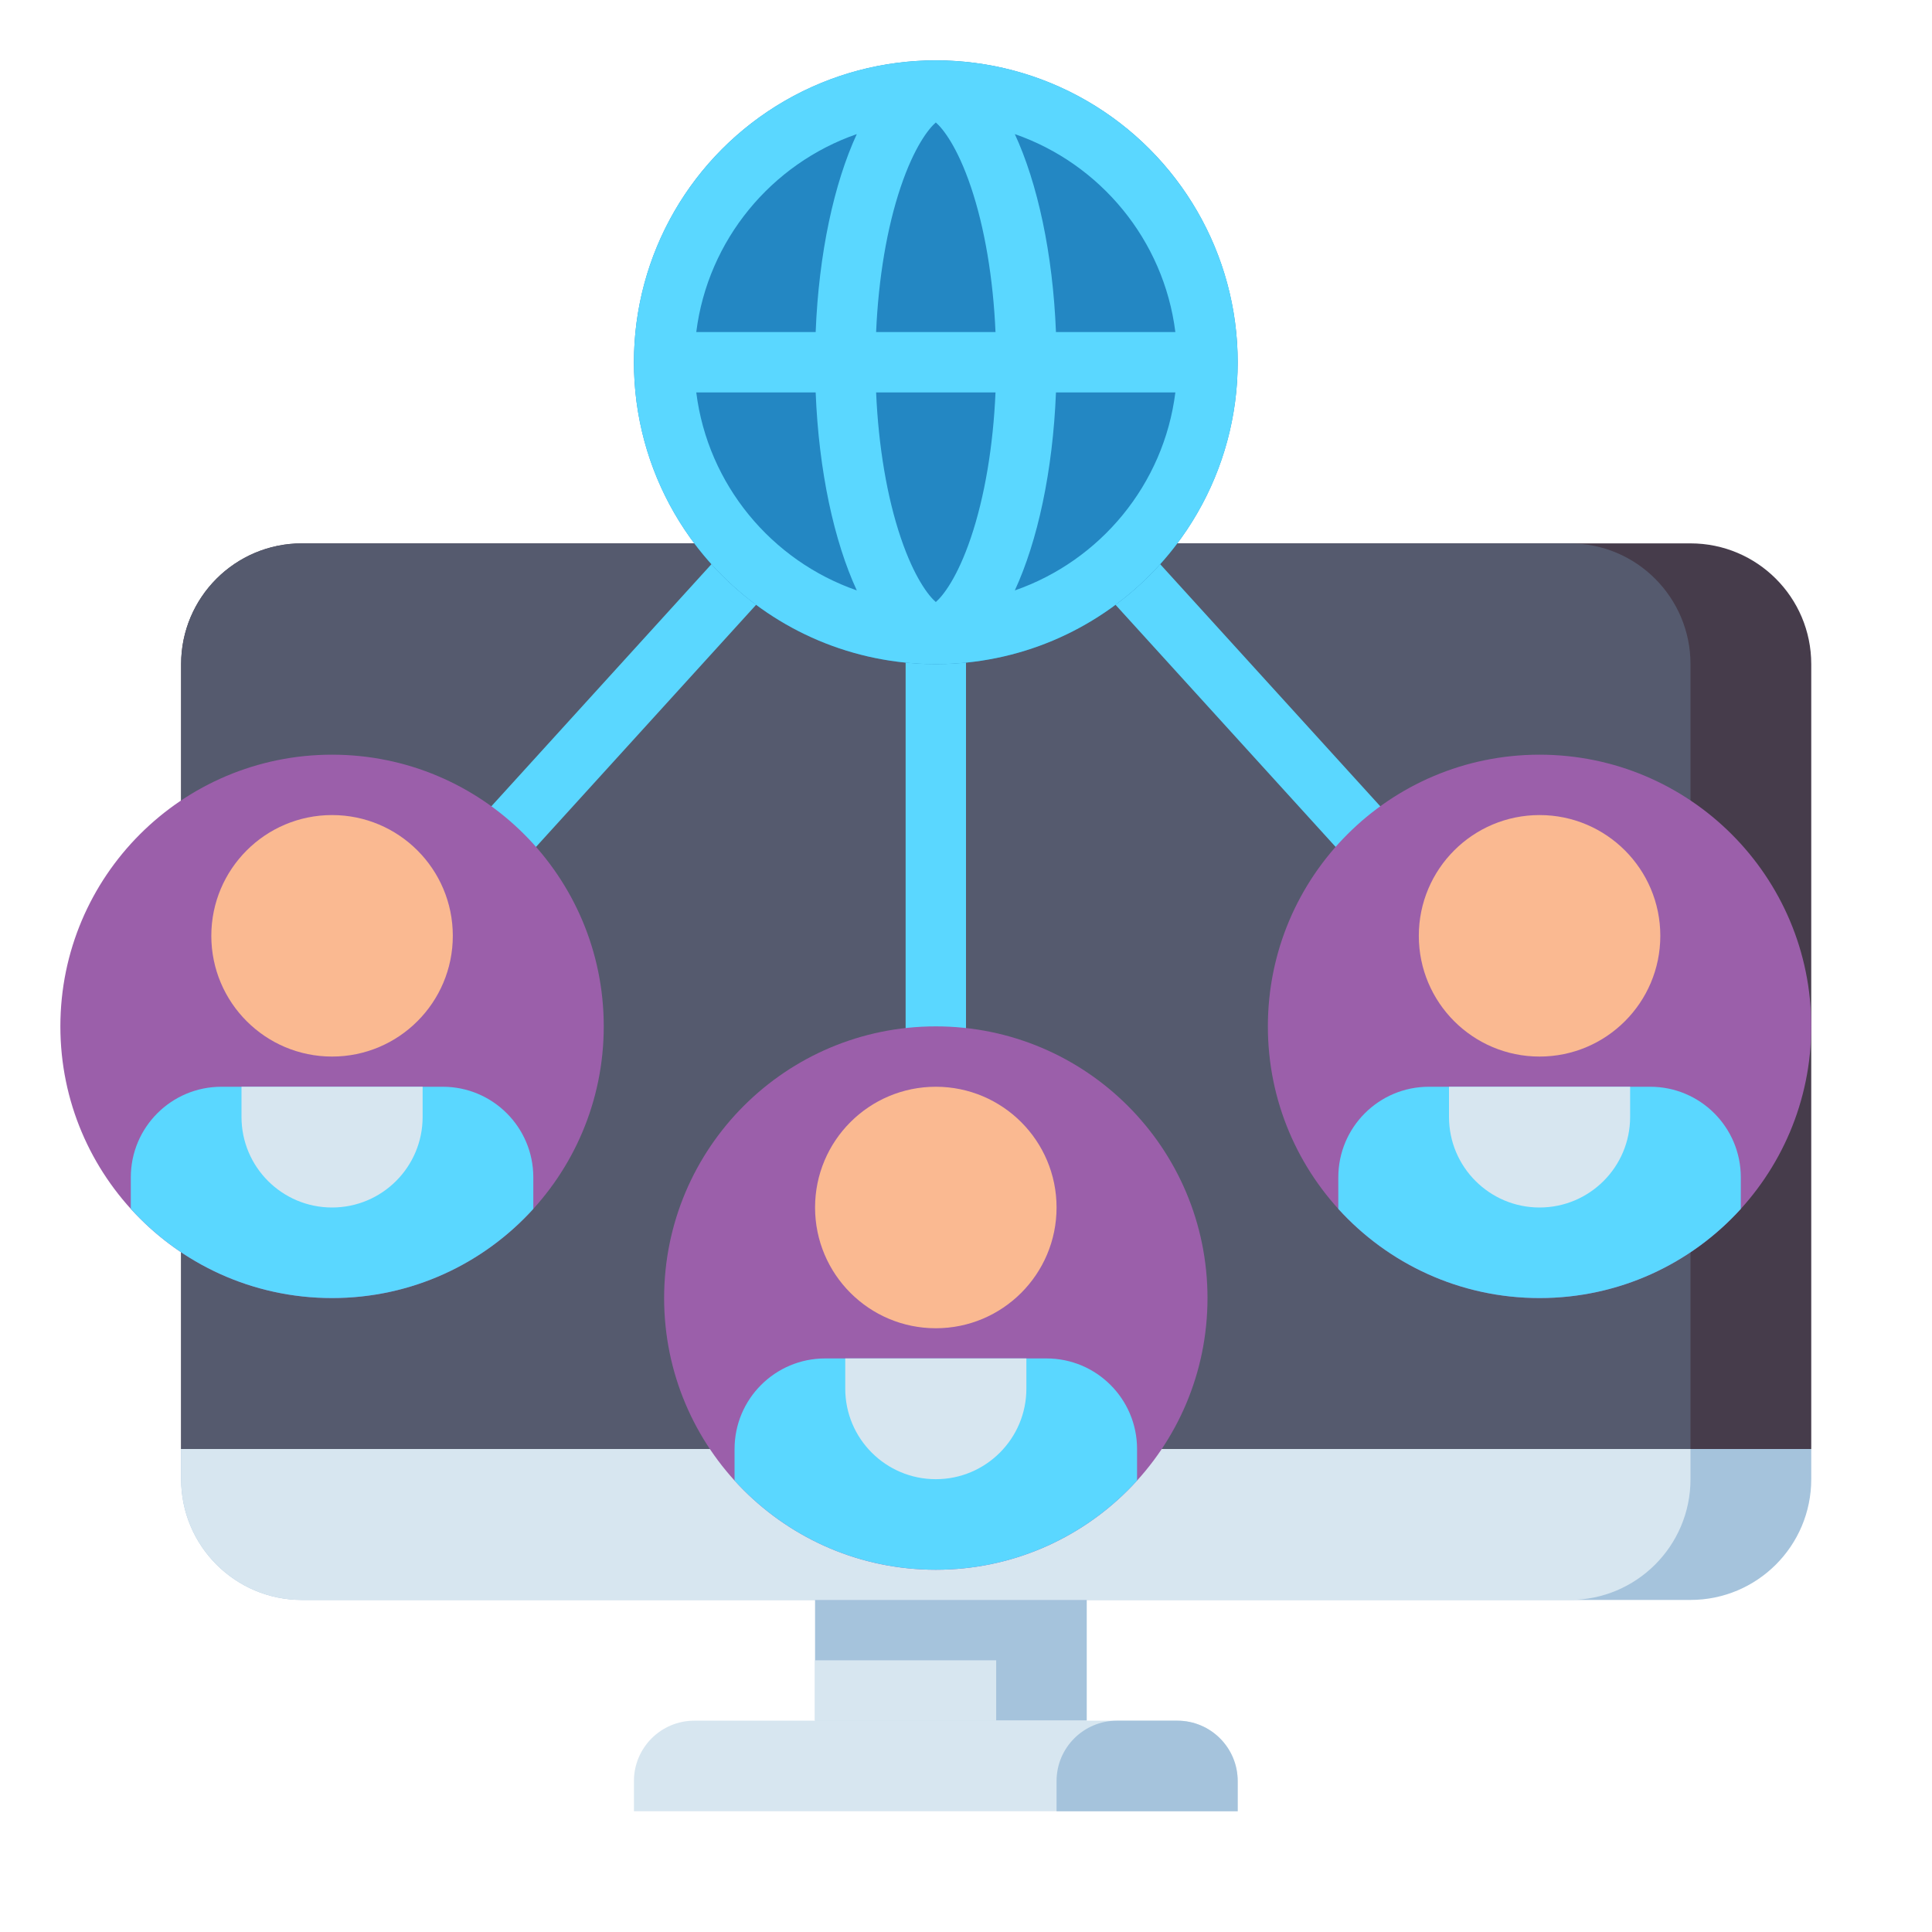 <?xml version="1.0" encoding="utf-8"?>
<!-- Generator: Adobe Illustrator 24.0.0, SVG Export Plug-In . SVG Version: 6.00 Build 0)  -->
<svg version="1.1" id="Layer_1" xmlns="http://www.w3.org/2000/svg" xmlns:xlink="http://www.w3.org/1999/xlink" x="0px" y="0px"
	 viewBox="0 0 512 512" style="enable-background:new 0 0 512 512;" xml:space="preserve">
<style type="text/css">
	.st0{fill:#463C4B;}
	.st1{fill:#555A6E;}
	.st2{fill:#9B5FAA;}
	.st3{fill:#5AD7FF;}
	.st4{fill:#D7E6F0;}
	.st5{fill:#FAB991;}
	.st6{fill:#A5C3DC;}
	.st7{fill:#643773;}
	.st8{fill:#B97DC8;}
	.st9{fill:#2387C3;}
	.st10{fill:#41AFE1;}
	.st11{fill:#F0915A;}
	.st12{fill:#FFFFFF;}
	.st13{fill:#D7E6E6;}
	.st14{fill:#AAC3D7;}
	.st15{fill:#353744;}
	.st16{fill:#289BC3;}
	.st17{fill:#FF6E91;}
	.st18{fill:#F5FFFF;}
	.st19{fill:#C8733C;}
	.st20{fill:#78F5FF;}
</style>
<g>
	<g>
		<g>
			<path class="st0" d="M480,384H48V176c0-17.673,14.327-32,32-32h368c17.673,0,32,14.327,32,32V384z"/>
		</g>
		<g>
			<path class="st1" d="M448,384H48V176c0-17.673,14.327-32,32-32h336c17.673,0,32,14.327,32,32V384z"/>
		</g>
		<g>
			<path class="st6" d="M80,424h368c17.673,0,32-14.327,32-32v-8H48v8C48,409.673,62.327,424,80,424z"/>
		</g>
		<g>
			<path class="st4" d="M416,424H80c-17.673,0-32-14.327-32-32v-8h400v8C448,409.673,433.673,424,416,424z"/>
		</g>
		<g>
			<rect x="216" y="424" class="st6" width="72" height="32"/>
		</g>
		<g>
			<rect x="216" y="440" class="st4" width="48" height="16"/>
		</g>
		<g>
			<path class="st4" d="M328,480H168v-8c0-8.837,7.163-16,16-16h128c8.837,0,16,7.163,16,16V480z"/>
		</g>
		<g>
			<path class="st6" d="M328,480h-48v-8c0-8.837,7.163-16,16-16h16c8.837,0,16,7.163,16,16V480z"/>
		</g>
	</g>
	<polygon class="st3" points="413.919,266.619 248,84.107 82.081,266.619 93.919,277.381 240,116.693 240,344 256,344 256,116.693 
		402.081,277.381 	"/>
	<g>
		<g>
			<circle class="st9" cx="248" cy="96" r="80"/>
		</g>
		<path class="st3" d="M248,16c-44.183,0-80,35.817-80,80s35.817,80,80,80s80-35.817,80-80S292.183,16,248,16z M311.482,88H279.84
			c-0.831-20.91-4.886-39.435-10.9-52.463C291.547,43.389,308.42,63.571,311.482,88z M248,159.545
			c-1.893-1.625-5.717-6.478-9.295-17.062c-3.647-10.791-5.906-24.229-6.525-38.483h31.64c-0.619,14.254-2.878,27.693-6.525,38.483
			C253.717,153.067,249.893,157.92,248,159.545z M232.18,88c0.619-14.254,2.878-27.693,6.525-38.483
			c3.578-10.583,7.402-15.437,9.295-17.062c1.893,1.625,5.717,6.478,9.295,17.062c3.647,10.791,5.906,24.229,6.525,38.483H232.18z
			 M227.059,35.537C221.046,48.565,216.99,67.09,216.16,88h-31.642C187.58,63.571,204.453,43.389,227.059,35.537z M184.518,104
			h31.642c0.831,20.91,4.886,39.435,10.9,52.463C204.453,148.611,187.58,128.429,184.518,104z M268.941,156.463
			c6.014-13.029,10.069-31.554,10.9-52.463h31.642C308.42,128.429,291.547,148.611,268.941,156.463z"/>
	</g>
	<g>
		<g>
			<circle class="st2" cx="88" cy="272" r="72"/>
		</g>
		<g>
			<path class="st3" d="M141.333,312c0-13.255-10.745-24-24-24H58.667c-13.255,0-24,10.745-24,24v8.368
				C47.839,334.884,66.854,344,88,344s40.161-9.116,53.333-23.632V312z"/>
		</g>
		<g>
			<path class="st4" d="M88,320L88,320c-13.255,0-24-10.745-24-24v-8h48v8C112,309.255,101.255,320,88,320z"/>
		</g>
		<g>
			<circle class="st5" cx="88" cy="248" r="32"/>
		</g>
	</g>
	<g>
		<g>
			<circle class="st2" cx="408" cy="272" r="72"/>
		</g>
		<g>
			<path class="st3" d="M461.333,312c0-13.255-10.745-24-24-24h-58.667c-13.255,0-24,10.745-24,24v8.368
				C367.839,334.884,386.854,344,408,344s40.161-9.116,53.333-23.632V312z"/>
		</g>
		<g>
			<path class="st4" d="M408,320L408,320c-13.255,0-24-10.745-24-24v-8h48v8C432,309.255,421.255,320,408,320z"/>
		</g>
		<g>
			<circle class="st5" cx="408" cy="248" r="32"/>
		</g>
	</g>
	<g>
		<g>
			<circle class="st2" cx="248" cy="344" r="72"/>
		</g>
		<g>
			<path class="st3" d="M301.333,384c0-13.255-10.745-24-24-24h-58.667c-13.255,0-24,10.745-24,24v8.368
				C207.839,406.884,226.854,416,248,416s40.161-9.116,53.333-23.632V384z"/>
		</g>
		<g>
			<path class="st4" d="M248,392L248,392c-13.255,0-24-10.745-24-24v-8h48v8C272,381.255,261.255,392,248,392z"/>
		</g>
		<g>
			<circle class="st5" cx="248" cy="320" r="32"/>
		</g>
	</g>
</g>
</svg>
